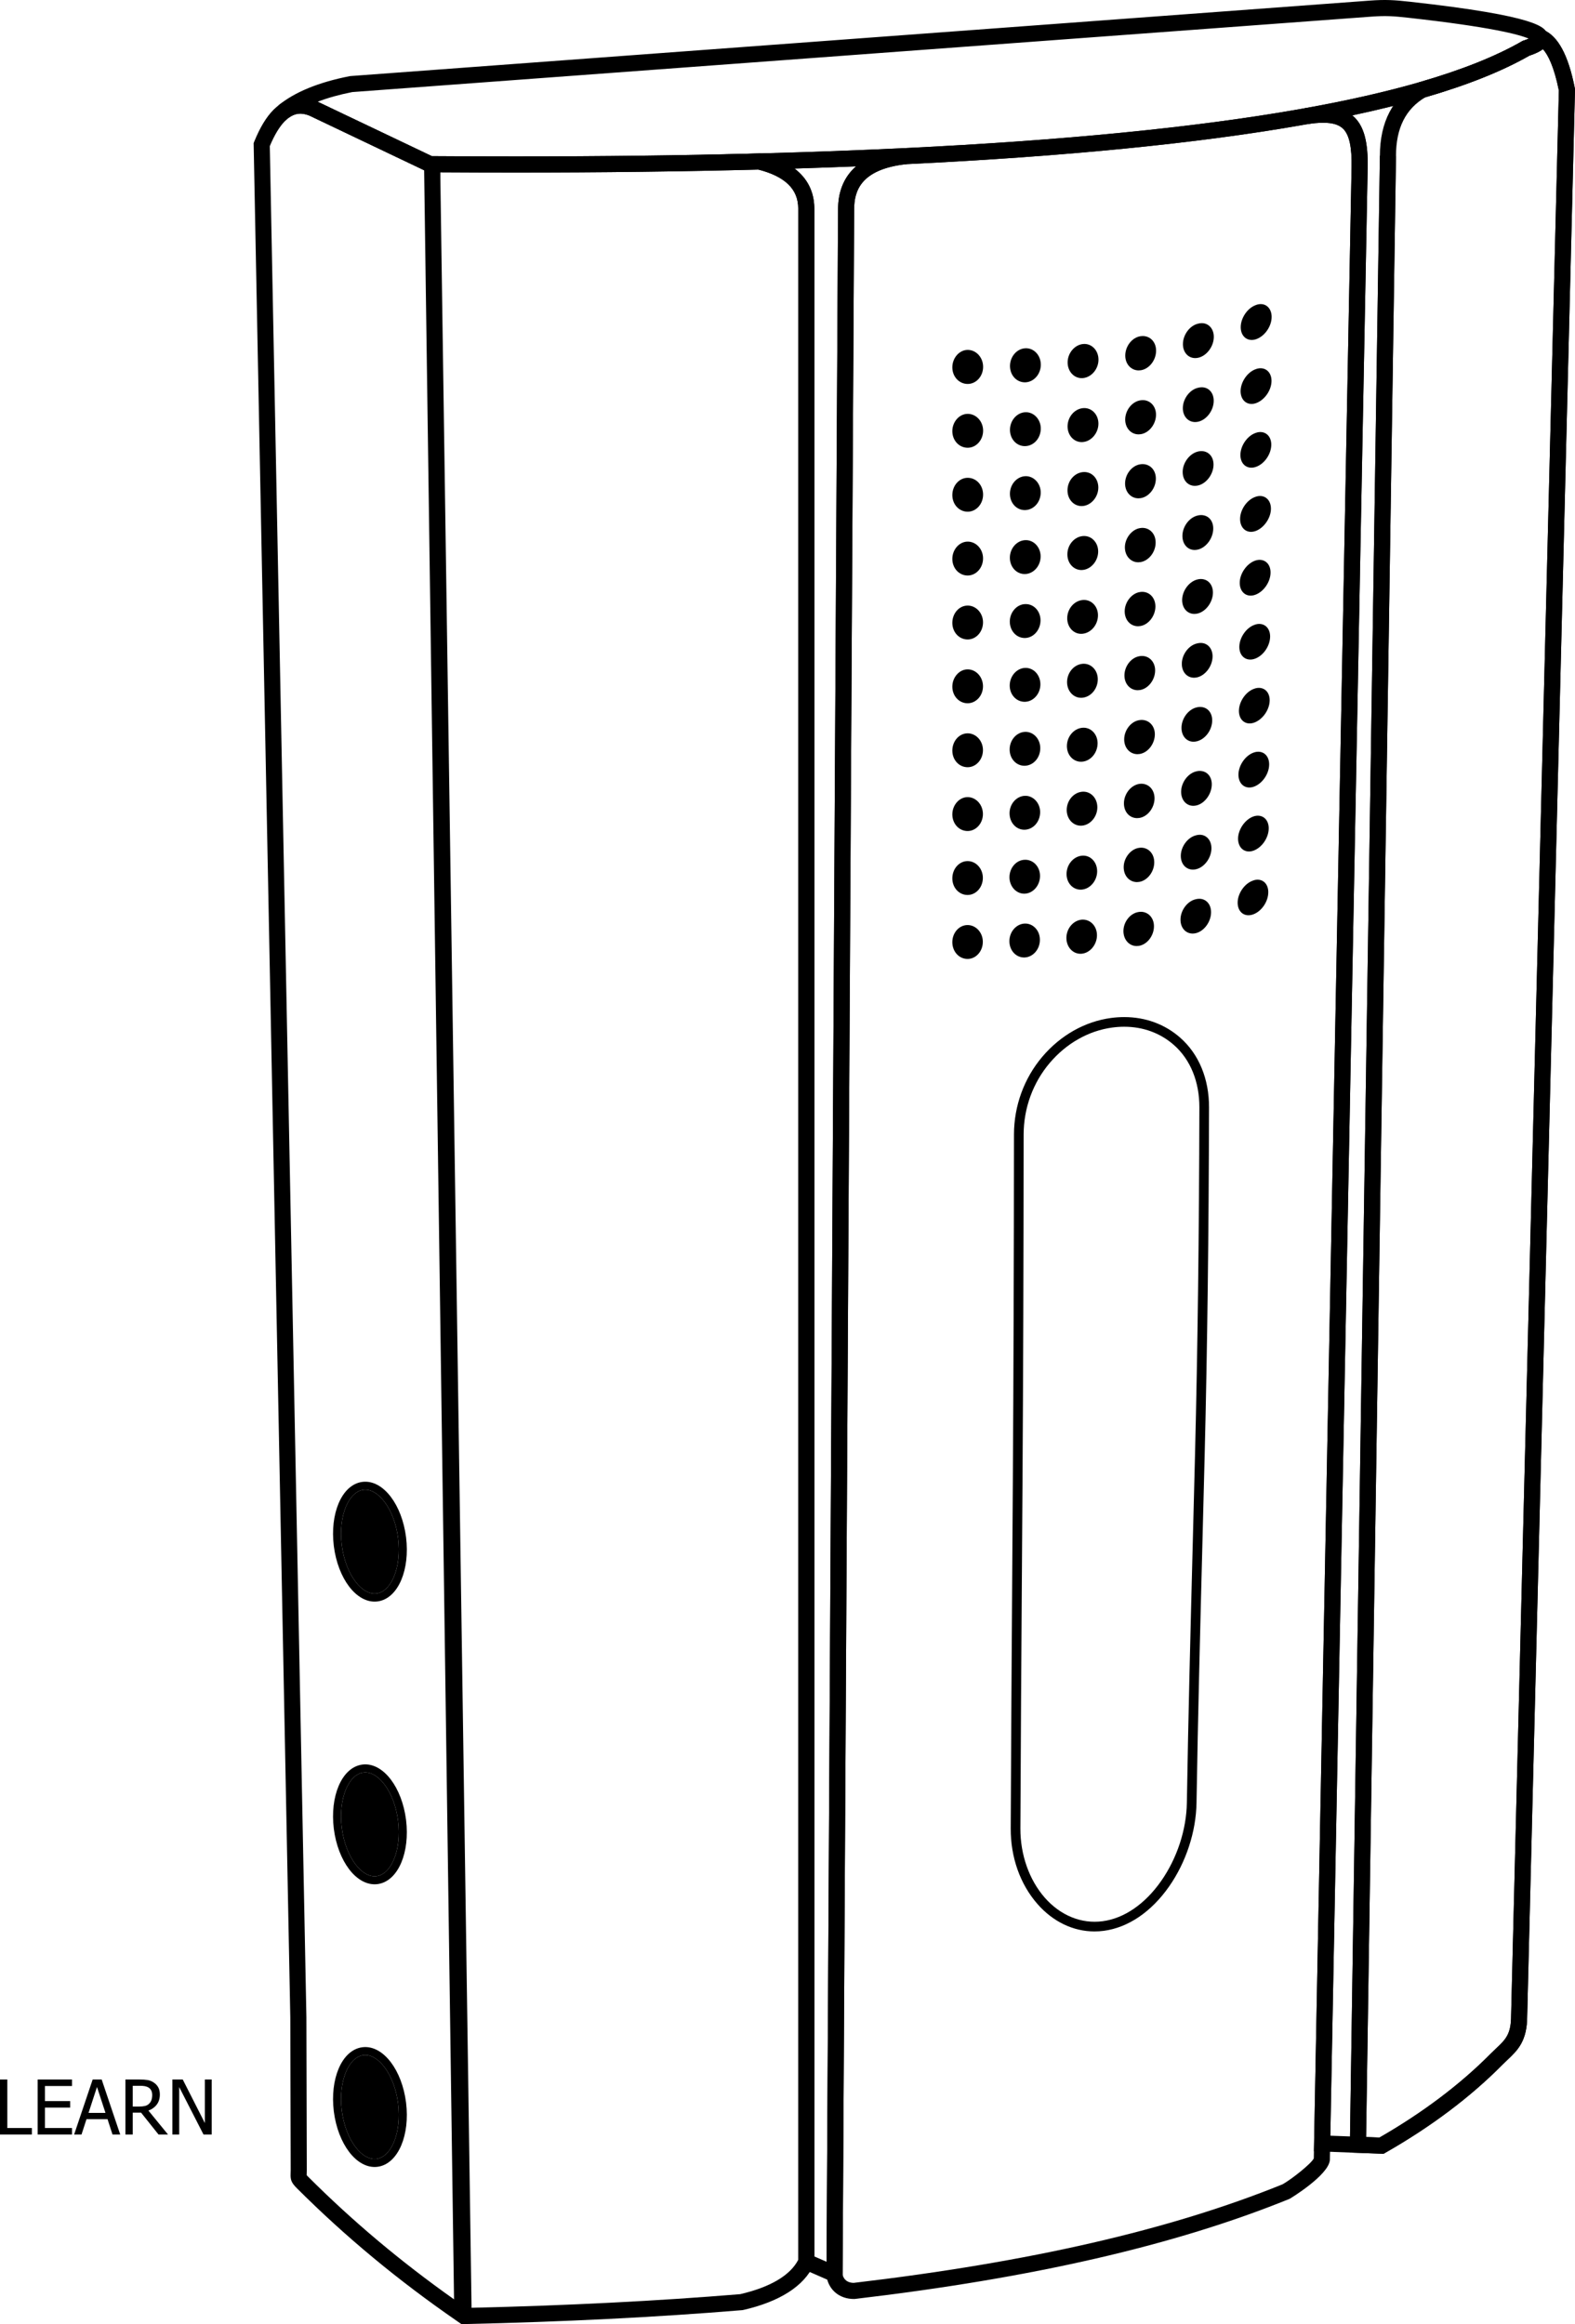 <?xml version="1.0" encoding="utf-8"?>
<!-- Generator: Adobe Illustrator 17.0.0, SVG Export Plug-In . SVG Version: 6.00 Build 0)  -->
<!DOCTYPE svg PUBLIC "-//W3C//DTD SVG 1.1//EN" "http://www.w3.org/Graphics/SVG/1.1/DTD/svg11.dtd">
<svg version="1.1" id="Layer_1" xmlns="http://www.w3.org/2000/svg" xmlns:xlink="http://www.w3.org/1999/xlink" x="0px" y="0px"
	 width="693.286px" height="1022.792px" viewBox="0 0 693.286 1022.792" enable-background="new 0 0 693.286 1022.792"
	 xml:space="preserve" xmlns:pulse="-">
<style type="text/css">
	#pair {
		animation: pair 2s infinite;
	}

	@keyframes pair {
		0%, 20%, 80%, 100% {
			fill: rgba(255,255,255,0);
		}
		50% {
			fill: #0074CC;
		}
	}
</style>
<g>
	<path d="M609.001,947.833l-14.86-0.552l0.053-3.466l13.21-875.256c0.012-14.9,5.675-25.722,16.831-32.114l0.369-0.211l0.408-0.118
		c18.376-5.314,33.491-11.347,44.924-17.931l0.317-0.183l0.349-0.114c1.786-0.585,2.862-1.073,3.492-1.416l-3.074-6.72l8.283,3.381
		c6.473,2.642,11.022,11.049,13.908,25.702l0.075,0.383l-0.01,0.39l-21.03,847.517c0.001,11.164-4.247,15.173-8.744,19.418
		c-0.71,0.67-1.443,1.361-2.188,2.113c-14.071,14.219-31.377,27.231-51.436,38.676L609.001,947.833z M601.331,940.457l5.91,0.22
		c19.128-11.004,35.621-23.45,49.036-37.005c0.803-0.812,1.595-1.56,2.36-2.282c4.067-3.84,6.523-6.157,6.523-14.353l21.021-847.211
		c-2.138-10.656-4.823-15.771-7.02-18.212c-1.352,1.054-3.301,1.984-6.005,2.893c-11.797,6.747-27.188,12.901-45.757,18.296
		c-8.678,5.13-12.902,13.579-12.912,25.813L601.331,940.457z"/>
</g>
<g>
	<path d="M609.001,947.833l-30.633-1.137l0.065-3.479l16.5-869.623c0.167-8.8-0.981-14.148-3.613-16.832
		c-1.838-1.873-4.668-2.746-8.904-2.746c-2.101,0-4.576,0.231-7.358,0.686l-1.195-6.985c19.185-3.431,36.394-7.334,51.149-11.601
		c18.376-5.314,33.491-11.347,44.924-17.931l0.317-0.183l0.348-0.114c1.787-0.585,2.863-1.073,3.493-1.416l-3.074-6.72l8.283,3.381
		c6.473,2.643,11.022,11.049,13.908,25.702l0.075,0.383l-0.01,0.39l-21.03,847.517c0.001,11.164-4.247,15.173-8.744,19.418
		c-0.71,0.67-1.443,1.361-2.188,2.113c-14.071,14.219-31.377,27.23-51.436,38.676L609.001,947.833z M601.332,940.457l5.909,0.22
		c19.128-11.004,35.621-23.45,49.036-37.005c0.803-0.812,1.594-1.56,2.36-2.282c4.067-3.84,6.523-6.157,6.523-14.353l21.021-847.211
		c-2.138-10.656-4.823-15.771-7.02-18.212c-1.352,1.054-3.301,1.984-6.005,2.893c-11.887,6.798-27.42,12.994-46.178,18.418
		c-9.608,2.778-20.226,5.402-31.727,7.843c0.392,0.323,0.767,0.667,1.124,1.032c4.11,4.188,5.85,10.951,5.642,21.929
		l-16.435,866.144l8.663,0.322L607.403,68.56l7.086,0.053v0.092L601.332,940.457z"/>
</g>
<g>
	<path d="M370.864,1006.156l-19.503-8.518V91.764c0.009-8.601-5.88-14.243-18.003-17.254l-25.355-6.298l26.117-0.683
		c22.394-0.586,44.07-1.381,64.429-2.363l0.548,7.063c-20.564,2.202-23.036,12.223-23.106,19.569L370.864,1006.156z
		 M358.447,993.001l5.392,2.354l5.064-903.611c0.059-6.166,1.808-13.189,7.902-18.528c-8.848,0.353-17.886,0.673-27.072,0.957
		c6.924,5.292,8.72,12.023,8.714,17.594V993.001z"/>
</g>
<g>
	<path d="M375.866,1011.727c-6.204,0-10.915-3.797-12.003-9.671l-0.061-0.331l0.006-0.989l5.095-908.991
		c0.102-10.698,5.292-23.977,29.438-26.562l0.206-0.016c69.576-3.357,127.852-9.103,173.206-17.075l2.107-0.374
		c3.257-0.533,6.038-0.787,8.555-0.787c6.18,0,10.746,1.593,13.961,4.87c4.11,4.189,5.851,10.952,5.643,21.929l-16.636,876.81
		l-0.016,0.148c-0.693,6.687-17.371,16.774-17.538,16.867l-0.382,0.182c-50.215,20.376-112.715,34.757-191.071,43.967
		L375.866,1011.727z M375.866,1007.351v0.832l0.014-0.717L375.866,1007.351z M370.894,1001.056c0.535,2.251,2.29,3.548,4.864,3.583
		c77.513-9.122,139.282-23.314,188.821-43.387c4.019-2.279,12.629-9.073,13.729-11.399l0.125-6.635l16.5-869.624
		c0.167-8.799-0.981-14.147-3.614-16.831c-1.839-1.874-4.668-2.746-8.903-2.746c-2.101,0-4.576,0.231-7.358,0.686l-2.078,0.368
		c-45.623,8.02-104.158,13.796-173.984,17.169c-20.472,2.224-22.936,12.225-23.006,19.559L370.894,1001.056z"/>
</g>
<g>
	<path d="M193.832,78.331l-57.671-27.466c-3.474-1.387-6.372-1.071-9.182,1.055l-4.382-5.568
		c7.141-5.842,17.672-10.157,31.301-12.825l0.419-0.057L602.829,0.276c7.053-0.521,10.934-0.273,17.692,0.478
		c57.071,6.332,59.32,11.249,60.664,14.186c0.609,1.331,0.622,2.8,0.037,4.137c-0.975,2.228-3.395,3.86-8.064,5.429
		c-11.887,6.798-27.42,12.994-46.178,18.418c-14.993,4.335-32.444,8.295-51.87,11.769l-0.068,0.012l-2.368,0.419
		C527.073,63.12,468.606,68.88,398.89,72.244c-20.411,0.985-42.141,1.782-64.585,2.369c-33.354,0.874-69.495,1.316-107.42,1.316
		c-10.79,0-21.903-0.036-33.087-0.106L193.832,78.331z M190.114,68.712l0.115,0.001c12.387,0.086,24.719,0.13,36.656,0.13
		c0.002,0,0.009,0,0.012,0c37.86,0,73.932-0.442,107.223-1.314c22.393-0.586,44.07-1.381,64.429-2.363
		c69.541-3.356,127.788-9.096,173.132-17.062l0.069-0.012c0.726-0.138,1.44-0.265,2.139-0.379
		c19.175-3.43,36.374-7.331,51.124-11.596c18.377-5.314,33.491-11.347,44.924-17.932l0.317-0.183l0.349-0.114
		c0.989-0.324,1.761-0.618,2.358-0.875c-4.187-1.809-16.583-5.152-53.22-9.216c-6.521-0.724-9.823-0.939-16.388-0.454l-448.3,33.179
		c-5.71,1.127-10.79,2.546-15.213,4.245L190.114,68.712z"/>
</g>
<g>
	<path d="M481.763,849.977c-9.353,0-18.252-4.274-25.061-12.034c-7.661-8.732-11.853-20.556-11.8-33.292
		c0.155-37.278,0.412-75.179,0.66-111.831c0.093-13.634,0.185-27.268,0.272-40.9c0.301-46.701,0.465-96.632,0.501-152.644
		c0.008-12.611,4.447-24.779,12.502-34.261c8.021-9.444,18.752-15.493,30.213-17.03c1.943-0.261,3.894-0.393,5.796-0.393
		c9.393,0,17.929,3.144,24.685,9.09c8.192,7.211,12.689,18.107,12.662,30.681c-0.122,55.759-0.75,105.779-1.922,152.918
		c-0.317,12.815-0.649,25.634-0.981,38.454c-0.974,37.614-1.981,76.51-2.607,114.687c-0.208,12.684-4.594,26.069-12.031,36.725
		c-7.814,11.196-18.036,18.144-28.782,19.56C484.503,849.886,483.121,849.977,481.763,849.977z M494.847,451.843
		c-1.714,0-3.474,0.12-5.23,0.355c-10.417,1.398-20.197,6.927-27.538,15.569c-7.402,8.715-11.483,19.906-11.49,31.511
		c-0.036,56.02-0.2,105.958-0.501,152.668c-0.088,13.634-0.18,27.268-0.272,40.901c-0.248,36.65-0.505,74.548-0.66,111.82
		c-0.048,11.527,3.869,22.634,10.744,30.47c6.856,7.815,16.068,11.579,25.414,10.353c9.549-1.259,18.729-7.572,25.853-17.778
		c6.965-9.979,11.071-22.502,11.266-34.361c0.627-38.196,1.635-77.103,2.608-114.727c0.332-12.818,0.664-25.636,0.982-38.449
		c1.17-47.107,1.798-97.096,1.92-152.822c0.024-11.331-3.96-21.09-11.219-27.48C510.754,454.62,503.189,451.843,494.847,451.843z"/>
</g>
<g>
	<path fill-rule="evenodd" clip-rule="evenodd" d="M551.484,401.695c-3.333,1.257-5.998-0.718-5.984-4.524
		c0.028-3.662,2.755-7.683,6.081-8.904c3.34-1.436,6.012,0.718,5.984,4.38C557.552,396.453,554.817,400.438,551.484,401.695z"/>
</g>
<g>
	<path d="M549.551,402.781c-1.258,0-2.368-0.448-3.213-1.295c-1.019-1.022-1.553-2.515-1.547-4.317
		c0.031-3.963,2.968-8.253,6.547-9.566c1.957-0.843,4.052-0.566,5.398,0.792c1.005,1.012,1.552,2.525,1.539,4.259
		c-0.016,4.064-2.889,8.328-6.541,9.705C550.99,402.639,550.255,402.781,549.551,402.781z M553.607,388.527
		c-0.554,0-1.142,0.132-1.745,0.392c-3.056,1.122-5.628,4.897-5.653,8.258c-0.005,1.394,0.397,2.57,1.134,3.309
		c0.922,0.926,2.353,1.127,3.892,0.546c3.088-1.164,5.61-4.927,5.623-8.387c0.011-1.356-0.39-2.51-1.127-3.253
		C555.169,388.827,554.436,388.527,553.607,388.527z"/>
</g>
<g>
	<path fill-rule="evenodd" clip-rule="evenodd" d="M551.693,373.62c-3.333,1.293-6.04-0.79-6.012-4.596
		c0.028-3.662,2.756-7.683,6.082-8.975c3.34-1.293,6.026,0.79,5.998,4.523C557.733,368.306,555.027,372.327,551.693,373.62z"/>
</g>
<g>
	<path d="M549.772,374.712c-1.26,0-2.378-0.456-3.233-1.317c-1.023-1.031-1.579-2.585-1.566-4.376
		c0.029-3.922,2.96-8.242,6.533-9.631c2.063-0.799,4.079-0.46,5.414,0.882c1.012,1.02,1.563,2.549,1.55,4.307
		c-0.031,4.035-2.895,8.297-6.521,9.703C551.211,374.567,550.479,374.712,549.772,374.712z M553.688,360.373
		c-0.531,0-1.093,0.113-1.67,0.337c-3.078,1.196-5.603,4.928-5.628,8.32c-0.011,1.41,0.399,2.606,1.154,3.367
		c0.938,0.945,2.368,1.153,3.893,0.563c3.069-1.191,5.589-4.956,5.614-8.393c0.011-1.377-0.394-2.548-1.138-3.298
		C555.332,360.683,554.563,360.373,553.688,360.373z"/>
</g>
<g>
	<path fill-rule="evenodd" clip-rule="evenodd" d="M551.86,345.473c-3.34,1.293-6.026-0.79-6.012-4.596
		c0.028-3.662,2.769-7.755,6.109-8.975c3.34-1.293,6.026,0.79,5.998,4.524C557.928,340.159,555.2,344.18,551.86,345.473z"/>
</g>
<g>
	<path d="M549.938,346.565c-1.253,0-2.366-0.452-3.219-1.308c-1.025-1.029-1.586-2.585-1.58-4.382
		c0.03-4.001,2.979-8.324,6.574-9.638c2.025-0.786,4.066-0.456,5.401,0.888c1.012,1.02,1.562,2.549,1.549,4.307
		c-0.03,4.031-2.906,8.293-6.548,9.703C551.376,346.42,550.644,346.565,549.938,346.565z M553.884,332.226
		c-0.531,0-1.094,0.113-1.671,0.337c-3.046,1.113-5.63,4.921-5.655,8.319c-0.006,1.415,0.409,2.614,1.166,3.374
		c0.936,0.939,2.359,1.144,3.881,0.556c3.086-1.194,5.617-4.959,5.642-8.392c0.011-1.377-0.394-2.548-1.137-3.297
		C555.527,332.536,554.758,332.226,553.884,332.226z"/>
</g>
<g>
	<path fill-rule="evenodd" clip-rule="evenodd" d="M552.055,317.254c-3.347,1.328-6.026-0.718-5.998-4.452
		c0.028-3.734,2.755-7.755,6.095-8.976c3.354-1.364,6.053,0.718,6.026,4.38C558.15,312.012,555.402,315.925,552.055,317.254z"/>
</g>
<g>
	<path d="M550.075,318.369c-1.247,0-2.353-0.449-3.195-1.298c-1.001-1.008-1.545-2.526-1.532-4.274
		c0.03-4.002,2.974-8.325,6.562-9.636c2.018-0.821,4.108-0.516,5.453,0.841c0.996,1.004,1.537,2.499,1.524,4.21
		c-0.029,3.988-2.915,8.25-6.57,9.701C551.554,318.215,550.8,318.369,550.075,318.369z M554.158,304.114
		c-0.553,0-1.138,0.124-1.739,0.368c-3.102,1.134-5.627,4.865-5.653,8.325c-0.011,1.367,0.388,2.527,1.12,3.265
		c0.933,0.938,2.373,1.132,3.907,0.523c3.158-1.253,5.651-4.94,5.676-8.394c0.011-1.332-0.385-2.468-1.112-3.202
		C555.781,304.42,555.021,304.114,554.158,304.114z"/>
</g>
<g>
	<path fill-rule="evenodd" clip-rule="evenodd" d="M552.264,289.178c-3.354,1.257-6.054-0.79-6.026-4.523
		c0.028-3.734,2.755-7.755,6.109-8.976c3.34-1.364,6.054,0.79,6.026,4.452C558.345,283.937,555.617,287.922,552.264,289.178z"/>
</g>
<g>
	<path d="M550.347,290.257c-1.281,0-2.414-0.458-3.275-1.327c-1.008-1.015-1.555-2.536-1.542-4.281
		c0.029-4.004,2.979-8.327,6.575-9.636c1.987-0.812,4.074-0.5,5.427,0.862c1.013,1.021,1.563,2.533,1.551,4.261
		c-0.029,4.073-2.915,8.336-6.569,9.706C551.776,290.118,551.048,290.257,550.347,290.257z M554.313,275.975
		c-0.542,0-1.113,0.121-1.699,0.36c-3.111,1.133-5.642,4.863-5.667,8.325c-0.011,1.365,0.391,2.527,1.13,3.272
		c0.939,0.946,2.389,1.164,3.938,0.583c3.091-1.158,5.625-4.921,5.649-8.389c0.011-1.347-0.395-2.502-1.139-3.252
		C555.941,276.286,555.177,275.975,554.313,275.975z"/>
</g>
<g>
	<path fill-rule="evenodd" clip-rule="evenodd" d="M552.445,261.031c-3.354,1.293-6.054-0.79-6.026-4.595
		c0.014-3.662,2.756-7.683,6.109-8.975c3.354-1.293,6.068,0.79,6.04,4.523C558.54,255.718,555.799,259.739,552.445,261.031z"/>
</g>
<g>
	<path d="M550.515,262.123c-1.264,0-2.384-0.456-3.239-1.318c-1.022-1.03-1.578-2.584-1.565-4.375
		c0.015-3.921,2.959-8.242,6.563-9.631c2.075-0.801,4.111-0.457,5.453,0.895c1.013,1.021,1.563,2.546,1.55,4.295
		c-0.03,4.031-2.919,8.293-6.577,9.703C551.957,261.978,551.222,262.123,550.515,262.123z M554.464,247.785
		c-0.535,0-1.101,0.113-1.681,0.337c-3.105,1.197-5.643,4.927-5.655,8.316c-0.011,1.414,0.398,2.609,1.153,3.369
		c0.938,0.946,2.375,1.154,3.908,0.563c3.101-1.195,5.645-4.959,5.669-8.392c0.011-1.369-0.394-2.536-1.138-3.287
		C556.131,248.098,555.351,247.785,554.464,247.785z"/>
</g>
<g>
	<path fill-rule="evenodd" clip-rule="evenodd" d="M552.612,232.956c-3.361,1.293-6.053-0.79-6.04-4.595
		c0.014-3.662,2.755-7.755,6.109-8.976c3.367-1.364,6.081,0.79,6.054,4.524C558.721,227.57,555.973,231.663,552.612,232.956z"/>
</g>
<g>
	<path d="M550.679,234.048c-1.262,0-2.38-0.454-3.236-1.313c-1.024-1.028-1.585-2.583-1.579-4.377
		c0.016-4.001,2.965-8.325,6.576-9.639c2.006-0.815,4.088-0.499,5.439,0.863c1.022,1.029,1.578,2.568,1.565,4.332
		c-0.017,3.96-2.967,8.314-6.579,9.703C552.122,233.903,551.386,234.048,550.679,234.048z M554.656,219.681
		c-0.544,0-1.118,0.122-1.709,0.36c-3.069,1.118-5.653,4.924-5.666,8.321c-0.006,1.415,0.408,2.612,1.165,3.372
		c0.938,0.942,2.373,1.15,3.911,0.56c3.06-1.176,5.656-5.018,5.669-8.388c0.011-1.386-0.399-2.566-1.153-3.325
		C556.289,219.992,555.522,219.681,554.656,219.681z"/>
</g>
<g>
	<path fill-rule="evenodd" clip-rule="evenodd" d="M552.765,204.737c-3.361,1.256-6.068-0.79-6.053-4.523
		c0.014-3.662,2.741-7.755,6.109-8.976c3.368-1.364,6.081,0.79,6.068,4.452C558.874,199.495,556.125,203.48,552.765,204.737z"/>
</g>
<g>
	<path d="M550.844,205.816c-1.284,0-2.42-0.459-3.285-1.327c-1.01-1.014-1.563-2.533-1.557-4.278
		c0.016-4.006,2.966-8.331,6.577-9.639c2.002-0.815,4.095-0.501,5.454,0.863c1.015,1.019,1.569,2.53,1.563,4.257
		c-0.015,4.07-2.907,8.334-6.584,9.708C552.275,205.676,551.546,205.816,550.844,205.816z M554.801,191.534
		c-0.546,0-1.123,0.121-1.714,0.361c-3.071,1.113-5.654,4.919-5.667,8.321c-0.005,1.365,0.4,2.527,1.143,3.272
		c0.945,0.948,2.398,1.165,3.954,0.585c3.109-1.163,5.65-4.925,5.662-8.386c0.006-1.348-0.403-2.502-1.149-3.252
		C556.441,191.845,555.671,191.534,554.801,191.534z"/>
</g>
<g>
	<path fill-rule="evenodd" clip-rule="evenodd" d="M552.876,176.662c-3.368,1.329-6.081-0.79-6.081-4.524
		c0.014-3.734,2.742-7.755,6.109-8.975c3.367-1.364,6.095,0.79,6.081,4.452C558.985,171.348,556.245,175.333,552.876,176.662z"/>
</g>
<g>
	<path d="M550.916,177.768c-2.844,0-4.83-2.315-4.83-5.631c0.015-4.008,2.965-8.333,6.577-9.641c2.006-0.815,4.104-0.5,5.467,0.868
		c1.015,1.019,1.57,2.529,1.564,4.252c0,3.99-2.881,8.253-6.559,9.704C552.383,177.618,551.636,177.768,550.916,177.768z
		 M554.886,163.458c-0.547,0-1.124,0.121-1.715,0.361c-3.124,1.132-5.654,4.861-5.667,8.321c0,2.518,1.371,4.211,3.412,4.211
		c0.541,0,1.113-0.117,1.7-0.349c3.121-1.231,5.66-4.994,5.66-8.388c0.005-1.347-0.403-2.5-1.15-3.25
		C556.535,163.771,555.761,163.458,554.886,163.458z"/>
</g>
<g>
	<path fill-rule="evenodd" clip-rule="evenodd" d="M552.932,148.514c-3.368,1.293-6.082-0.79-6.082-4.524
		c0-3.734,2.756-7.826,6.123-9.047c3.368-1.364,6.068,0.79,6.068,4.524C559.041,143.201,556.3,147.222,552.932,148.514z"/>
</g>
<g>
	<path d="M550.988,149.607c-2.854,0-4.847-2.31-4.847-5.617c0-4.039,2.957-8.396,6.591-9.713c0.735-0.299,1.488-0.455,2.215-0.455
		c2.827,0,4.803,2.321,4.803,5.645c0,4.031-2.884,8.296-6.564,9.709C552.439,149.462,551.7,149.607,550.988,149.607z
		 M554.947,135.24c-0.543,0-1.117,0.122-1.708,0.36c-3.09,1.121-5.68,4.958-5.68,8.391c0,2.512,1.378,4.2,3.429,4.2
		c0.538,0,1.106-0.114,1.689-0.337c3.118-1.197,5.654-4.958,5.654-8.386C558.332,136.939,556.972,135.24,554.947,135.24z"/>
</g>
<g>
	<path fill-rule="evenodd" clip-rule="evenodd" d="M526.324,409.953c-3.333,0.861-5.998-1.508-5.984-5.242
		c0.014-3.734,2.741-7.468,6.053-8.257c3.354-0.933,6.012,1.292,5.984,5.026C532.363,405.214,529.657,409.091,526.324,409.953z"/>
</g>
<g>
	<path d="M524.979,410.838c-1.38,0-2.664-0.527-3.617-1.483c-1.123-1.127-1.738-2.778-1.731-4.647
		c0.016-4.068,2.976-8.081,6.599-8.944c0.543-0.151,1.108-0.232,1.656-0.232c1.387,0,2.614,0.499,3.552,1.443
		c1.076,1.085,1.662,2.687,1.648,4.51c-0.016,4.112-2.969,8.219-6.584,9.153C525.989,410.771,525.478,410.838,524.979,410.838z
		 M527.886,396.95c-0.419,0-0.857,0.063-1.302,0.187c-3,0.716-5.523,4.183-5.535,7.577c-0.006,1.49,0.462,2.783,1.317,3.642
		c0.954,0.956,2.317,1.289,3.78,0.911c2.98-0.77,5.509-4.337,5.521-7.789c0.012-1.446-0.428-2.689-1.236-3.503
		C529.767,397.304,528.886,396.95,527.886,396.95z"/>
</g>
<g>
	<path fill-rule="evenodd" clip-rule="evenodd" d="M526.477,381.805c-3.333,0.861-6.026-1.436-5.998-5.17
		c0.014-3.734,2.742-7.468,6.081-8.329c3.34-1.005,5.998,1.293,5.984,5.026C532.516,377.066,529.81,380.944,526.477,381.805z"/>
</g>
<g>
	<path d="M525.104,382.695c-1.396,0-2.69-0.529-3.643-1.489c-1.104-1.112-1.704-2.737-1.691-4.576
		c0.017-4.03,2.983-8.073,6.614-9.01c0.561-0.169,1.146-0.259,1.713-0.259c1.348,0,2.55,0.492,3.477,1.421
		c1.091,1.095,1.688,2.711,1.681,4.552c-0.031,4.118-2.992,8.224-6.6,9.157C526.132,382.626,525.61,382.695,525.104,382.695z
		 M528.097,368.778c-0.429,0-0.877,0.069-1.332,0.207c-3.074,0.794-5.564,4.224-5.577,7.654c-0.011,1.461,0.443,2.728,1.279,3.569
		c0.955,0.962,2.344,1.296,3.832,0.912c2.976-0.77,5.512-4.338,5.537-7.792c0.006-1.459-0.444-2.718-1.267-3.544
		C529.914,369.126,529.06,368.778,528.097,368.778z"/>
</g>
<g>
	<path fill-rule="evenodd" clip-rule="evenodd" d="M526.616,353.73c-3.34,0.862-6.012-1.508-5.998-5.313
		c0.028-3.662,2.756-7.468,6.081-8.258c3.354-0.933,6.026,1.364,5.998,5.026C532.67,348.991,529.956,352.868,526.616,353.73z"/>
</g>
<g>
	<path d="M525.271,354.616c-1.398,0-2.648-0.512-3.613-1.481c-1.134-1.138-1.755-2.814-1.748-4.72
		c0.03-4.073,3.003-8.084,6.626-8.945c1.885-0.527,3.907-0.079,5.211,1.236c1.084,1.092,1.674,2.686,1.66,4.485
		c-0.03,4.153-2.997,8.292-6.613,9.225C526.28,354.548,525.769,354.616,525.271,354.616z M528.165,340.66
		c-0.412,0-0.841,0.061-1.275,0.182c-3.002,0.713-5.537,4.182-5.563,7.581c-0.006,1.523,0.468,2.843,1.334,3.711
		c0.952,0.956,2.314,1.289,3.778,0.91c2.982-0.77,5.524-4.371,5.549-7.863c0.012-1.42-0.432-2.655-1.248-3.477
		C530.063,341.02,529.172,340.66,528.165,340.66z"/>
</g>
<g>
	<path fill-rule="evenodd" clip-rule="evenodd" d="M526.783,325.511c-3.34,0.897-6.026-1.436-5.998-5.242
		c0.014-3.662,2.741-7.468,6.068-8.258c3.368-0.933,6.053,1.364,6.026,5.026C532.865,320.844,530.123,324.614,526.783,325.511z"/>
</g>
<g>
	<path d="M525.382,326.412c-1.394,0-2.636-0.509-3.593-1.473c-1.118-1.126-1.727-2.787-1.713-4.674
		c0.016-4.067,2.981-8.08,6.612-8.942c1.9-0.528,3.929-0.077,5.239,1.243c1.083,1.092,1.673,2.683,1.659,4.479
		c-0.016,4.137-2.923,8.158-6.62,9.152C526.434,326.339,525.899,326.412,525.382,326.412z M528.324,312.512
		c-0.414,0-0.846,0.062-1.282,0.183c-3.007,0.714-5.535,4.182-5.548,7.577c-0.012,1.51,0.45,2.812,1.301,3.668
		c0.952,0.959,2.33,1.284,3.805,0.887c3.059-0.822,5.558-4.317,5.569-7.791c0.012-1.418-0.432-2.65-1.248-3.472
		C530.238,312.876,529.341,312.512,528.324,312.512z"/>
</g>
<g>
	<path fill-rule="evenodd" clip-rule="evenodd" d="M526.936,297.364c-3.347,0.862-6.026-1.508-6.012-5.242
		c0.014-3.662,2.742-7.468,6.081-8.258c3.368-0.934,6.053,1.293,6.04,5.026C533.018,292.625,530.283,296.502,526.936,297.364z"/>
</g>
<g>
	<path d="M525.585,298.249c-1.389,0-2.682-0.529-3.639-1.49c-1.123-1.127-1.737-2.775-1.73-4.64
		c0.016-4.071,2.988-8.084,6.627-8.944c0.544-0.151,1.112-0.232,1.662-0.232c1.398,0,2.638,0.502,3.585,1.453
		c1.08,1.084,1.671,2.682,1.665,4.498c-0.031,4.115-3.011,8.222-6.642,9.156C526.599,298.183,526.085,298.249,525.585,298.249z
		 M528.505,284.361c-0.422,0-0.862,0.063-1.31,0.187c-3.015,0.713-5.549,4.18-5.562,7.577c-0.006,1.485,0.462,2.775,1.316,3.634
		c0.96,0.963,2.338,1.295,3.81,0.919c2.997-0.772,5.552-4.34,5.577-7.792c0.006-1.434-0.438-2.674-1.251-3.489
		C530.411,284.719,529.519,284.361,528.505,284.361z"/>
</g>
<g>
	<path fill-rule="evenodd" clip-rule="evenodd" d="M527.089,269.289c-3.354,0.861-6.04-1.508-6.026-5.242
		c0.028-3.734,2.756-7.468,6.109-8.329c3.354-0.933,6.054,1.364,6.026,5.098C533.171,264.549,530.444,268.427,527.089,269.289z"/>
</g>
<g>
	<path d="M525.736,270.175c-1.394,0-2.69-0.531-3.65-1.494c-1.123-1.128-1.738-2.774-1.731-4.636c0.03-4.038,3.01-8.08,6.642-9.013
		c1.934-0.538,3.925-0.08,5.233,1.238c1.096,1.104,1.691,2.72,1.678,4.551c-0.03,4.115-3.01,8.222-6.642,9.155
		C526.751,270.107,526.236,270.175,525.736,270.175z M528.638,256.218c-0.412,0-0.841,0.062-1.274,0.182
		c-3.064,0.787-5.566,4.218-5.591,7.652c-0.006,1.48,0.463,2.769,1.318,3.628c0.962,0.966,2.344,1.303,3.821,0.922
		c2.998-0.77,5.552-4.338,5.577-7.792c0.012-1.451-0.438-2.708-1.266-3.542C530.542,256.581,529.648,256.218,528.638,256.218z"/>
</g>
<g>
	<path fill-rule="evenodd" clip-rule="evenodd" d="M527.228,241.142c-3.361,0.861-6.053-1.508-6.04-5.314
		c0.014-3.662,2.755-7.468,6.095-8.258c3.382-0.933,6.081,1.364,6.054,5.026C533.324,236.402,530.59,240.28,527.228,241.142z"/>
</g>
<g>
	<path d="M525.875,242.027c-1.413,0-2.675-0.516-3.647-1.493c-1.134-1.138-1.755-2.81-1.748-4.708
		c0.016-4.07,2.995-8.083,6.642-8.945c1.908-0.528,3.95-0.074,5.266,1.25c1.084,1.092,1.673,2.68,1.66,4.471
		c-0.017,4.152-2.996,8.292-6.643,9.226C526.89,241.96,526.375,242.027,525.875,242.027z M528.763,228.071
		c-0.417,0-0.851,0.062-1.29,0.183c-3.021,0.715-5.563,4.182-5.575,7.577c-0.006,1.519,0.468,2.834,1.334,3.703
		c0.961,0.965,2.34,1.301,3.821,0.921c3.01-0.771,5.563-4.371,5.576-7.861c0.011-1.413-0.433-2.643-1.248-3.464
		C530.693,228.436,529.788,228.071,528.763,228.071z"/>
</g>
<g>
	<path fill-rule="evenodd" clip-rule="evenodd" d="M527.354,212.922c-3.368,0.862-6.067-1.436-6.054-5.241
		c0.014-3.662,2.742-7.396,6.096-8.258c3.381-0.933,6.081,1.364,6.068,5.026C533.449,208.255,530.722,212.061,527.354,212.922z"/>
</g>
<g>
	<path d="M525.969,213.811c-1.423,0-2.688-0.514-3.657-1.488c-1.116-1.12-1.728-2.77-1.721-4.646
		c0.016-3.995,2.988-8.006,6.628-8.941c1.954-0.54,3.961-0.079,5.277,1.243c1.087,1.091,1.683,2.68,1.676,4.472
		c-0.015,4.116-2.995,8.223-6.643,9.157C527.003,213.744,526.479,213.811,525.969,213.811z M528.874,199.924
		c-0.417,0-0.851,0.062-1.29,0.183c-3.016,0.775-5.563,4.243-5.575,7.577c-0.006,1.497,0.458,2.79,1.307,3.64
		c0.961,0.964,2.359,1.298,3.862,0.913c3.063-0.784,5.563-4.277,5.576-7.789c0.006-1.414-0.442-2.645-1.262-3.467
		C530.804,200.289,529.898,199.924,528.874,199.924z"/>
</g>
<g>
	<path fill-rule="evenodd" clip-rule="evenodd" d="M527.437,184.847c-3.368,0.862-6.068-1.508-6.068-5.242
		c0.014-3.734,2.742-7.468,6.095-8.257c3.382-0.933,6.081,1.292,6.081,5.026C533.546,180.108,530.805,183.986,527.437,184.847z"/>
</g>
<g>
	<path d="M526.078,185.733c-3.139,0-5.418-2.577-5.418-6.127c0.017-4.076,2.996-8.088,6.643-8.947
		c0.546-0.151,1.116-0.231,1.668-0.231c3.111,0,5.284,2.446,5.284,5.947c0,4.114-2.979,8.223-6.642,9.16
		C527.097,185.666,526.58,185.733,526.078,185.733z M528.971,171.844c-0.425,0-0.868,0.063-1.317,0.187
		c-3.021,0.712-5.563,4.179-5.575,7.577c0,2.77,1.645,4.707,4,4.707c0.384,0,0.782-0.052,1.184-0.155
		c3.022-0.773,5.575-4.339,5.575-7.787C532.837,173.664,531.283,171.844,528.971,171.844z"/>
</g>
<g>
	<path fill-rule="evenodd" clip-rule="evenodd" d="M527.479,156.7c-3.367,0.861-6.067-1.508-6.067-5.242s2.755-7.539,6.109-8.329
		c3.382-0.934,6.068,1.364,6.068,5.098S530.847,155.839,527.479,156.7z"/>
</g>
<g>
	<path d="M526.12,157.586c-3.14,0-5.418-2.577-5.418-6.128c0-4.109,2.986-8.154,6.656-9.019c0.535-0.148,1.095-0.227,1.638-0.227
		c3.071,0,5.301,2.529,5.301,6.014c0,4.113-2.98,8.223-6.643,9.16C527.138,157.518,526.622,157.586,526.12,157.586z M528.996,143.63
		c-0.415,0-0.849,0.062-1.287,0.183c-3.042,0.717-5.589,4.215-5.589,7.646c0,2.773,1.645,4.71,4,4.71
		c0.383,0,0.781-0.052,1.183-0.155c3.022-0.773,5.576-4.339,5.576-7.787C532.879,145.52,531.282,143.63,528.996,143.63z"/>
</g>
<g>
	<path fill-rule="evenodd" clip-rule="evenodd" d="M501.219,415.553c-3.305,0.538-5.998-2.011-5.998-5.816
		c0.014-3.662,2.741-7.18,6.054-7.683c3.312-0.574,5.984,1.939,5.97,5.601C507.231,411.46,504.524,415.015,501.219,415.553z"/>
</g>
<g>
	<path d="M500.347,416.333c-3.326,0-5.835-2.835-5.835-6.596c0.016-4.07,3.001-7.83,6.656-8.384c0.338-0.059,0.693-0.09,1.04-0.09
		c1.489,0,2.881,0.574,3.92,1.617c1.185,1.189,1.832,2.886,1.825,4.777c-0.016,4.147-2.985,8.003-6.62,8.595
		C501.003,416.306,500.671,416.333,500.347,416.333z M502.208,402.681c-0.267,0-0.539,0.024-0.813,0.071
		c-2.957,0.449-5.454,3.647-5.466,6.987c0,2.999,1.857,5.177,4.417,5.177c0.248,0,0.504-0.021,0.758-0.063
		c2.982-0.486,5.419-3.716,5.431-7.202c0.007-1.512-0.495-2.851-1.412-3.771C504.342,403.096,503.333,402.681,502.208,402.681z"/>
</g>
<g>
	<path fill-rule="evenodd" clip-rule="evenodd" d="M501.344,387.406c-3.312,0.538-6.026-2.011-6.012-5.816
		c0.014-3.662,2.728-7.252,6.053-7.755c3.312-0.575,5.998,1.939,5.984,5.672C507.356,383.241,504.656,386.868,501.344,387.406z"/>
</g>
<g>
	<path d="M500.47,388.186c-1.502,0-2.909-0.583-3.964-1.64c-1.221-1.226-1.89-2.987-1.883-4.959c0.016-4.039,3.063-7.91,6.657-8.453
		c0.337-0.059,0.691-0.09,1.039-0.09c1.487,0,2.878,0.574,3.916,1.616c1.196,1.2,1.851,2.922,1.844,4.849
		c-0.017,4.149-2.987,8.005-6.622,8.596C501.128,388.159,500.795,388.186,500.47,388.186z M502.319,374.462
		c-0.267,0-0.539,0.024-0.813,0.071c-2.957,0.447-5.453,3.678-5.466,7.059c-0.006,1.593,0.516,2.997,1.469,3.954
		c0.974,0.976,2.305,1.392,3.721,1.161c2.931-0.476,5.418-3.774,5.431-7.202c0.006-1.547-0.502-2.912-1.43-3.843
		C504.45,374.877,503.442,374.462,502.319,374.462z"/>
</g>
<g>
	<path fill-rule="evenodd" clip-rule="evenodd" d="M501.441,359.259c-3.319,0.538-6.012-1.939-5.998-5.744
		c0.014-3.662,2.727-7.252,6.067-7.826c3.312-0.575,5.998,1.939,5.984,5.672C507.467,355.094,504.76,358.721,501.441,359.259z"/>
</g>
<g>
	<path d="M500.546,360.041c-1.509,0-2.915-0.578-3.96-1.627c-1.201-1.205-1.858-2.946-1.852-4.902
		c0.016-4.071,3.001-7.894,6.656-8.522c1.855-0.321,3.689,0.238,4.97,1.524c1.196,1.2,1.851,2.922,1.844,4.849
		c-0.03,4.151-3.014,8.006-6.649,8.596C501.218,360.013,500.878,360.041,500.546,360.041z M502.444,346.315
		c-0.267,0-0.54,0.024-0.813,0.071c-2.958,0.509-5.468,3.774-5.479,7.131c-0.006,1.577,0.505,2.96,1.438,3.896
		c0.966,0.968,2.299,1.38,3.738,1.146c2.934-0.476,5.434-3.774,5.458-7.204c0.006-1.545-0.502-2.91-1.43-3.841
		C504.575,346.729,503.567,346.315,502.444,346.315z"/>
</g>
<g>
	<path fill-rule="evenodd" clip-rule="evenodd" d="M501.567,331.112c-3.326,0.538-6.026-2.01-6.012-5.744
		c0.028-3.734,2.742-7.253,6.068-7.755c3.326-0.574,6.026,1.939,6.012,5.529C507.62,326.947,504.893,330.573,501.567,331.112z"/>
</g>
<g>
	<path d="M500.688,331.892c-1.509,0-2.922-0.583-3.978-1.644c-1.21-1.214-1.872-2.948-1.865-4.883
		c0.03-4.111,3.022-7.902,6.671-8.453c0.339-0.059,0.695-0.09,1.044-0.09c1.51,0,2.921,0.582,3.973,1.638
		c1.174,1.179,1.816,2.842,1.81,4.684c-0.016,4.187-3.004,8.074-6.663,8.667C501.349,331.865,501.015,331.892,500.688,331.892z
		 M502.561,318.24c-0.268,0-0.543,0.024-0.818,0.071c-2.951,0.446-5.454,3.679-5.479,7.062c-0.006,1.553,0.51,2.93,1.451,3.875
		c0.975,0.979,2.311,1.396,3.738,1.164c2.954-0.478,5.46-3.809,5.472-7.273c0.006-1.462-0.489-2.769-1.396-3.679
		C504.745,318.673,503.69,318.24,502.561,318.24z"/>
</g>
<g>
	<path fill-rule="evenodd" clip-rule="evenodd" d="M501.692,302.965c-3.333,0.538-6.04-2.01-6.026-5.744
		c0.014-3.734,2.741-7.252,6.081-7.755c3.326-0.574,6.026,1.939,6.012,5.601C507.731,298.872,505.025,302.426,501.692,302.965z"/>
</g>
<g>
	<path d="M500.813,303.745c-1.515,0-2.932-0.585-3.99-1.648c-1.21-1.214-1.872-2.947-1.865-4.879
		c0.016-4.109,3.015-7.901,6.686-8.454c0.339-0.059,0.694-0.09,1.043-0.09c1.503,0,2.908,0.58,3.956,1.631
		c1.185,1.19,1.833,2.881,1.826,4.763c-0.03,4.151-3.019,8.006-6.662,8.595C501.474,303.718,501.14,303.745,500.813,303.745z
		 M502.686,290.092c-0.268,0-0.543,0.024-0.817,0.071c-2.972,0.448-5.481,3.68-5.493,7.06c-0.006,1.553,0.51,2.929,1.451,3.874
		c0.977,0.982,2.32,1.399,3.753,1.168c2.992-0.483,5.446-3.715,5.471-7.204c0.006-1.5-0.495-2.834-1.412-3.755
		C504.847,290.512,503.825,290.092,502.686,290.092z"/>
</g>
<g>
	<path fill-rule="evenodd" clip-rule="evenodd" d="M501.803,274.817c-3.34,0.538-6.039-2.01-6.026-5.816
		c0.014-3.662,2.742-7.252,6.081-7.755c3.326-0.574,6.04,1.939,6.026,5.672C507.857,270.653,505.143,274.279,501.803,274.817z"/>
</g>
<g>
	<path d="M500.923,275.598c-1.509,0-2.921-0.583-3.975-1.64c-1.219-1.224-1.887-2.984-1.88-4.958
		c0.016-4.039,3.076-7.91,6.685-8.453c0.339-0.059,0.694-0.09,1.043-0.09c1.502,0,2.906,0.579,3.954,1.631
		c1.195,1.2,1.851,2.917,1.844,4.834c-0.032,4.153-3.027,8.008-6.679,8.596C501.583,275.57,501.249,275.598,500.923,275.598z
		 M502.796,261.873c-0.268,0-0.543,0.024-0.817,0.071c-2.972,0.447-5.479,3.679-5.492,7.059c-0.006,1.595,0.515,2.999,1.466,3.953
		c0.973,0.976,2.302,1.393,3.738,1.161c2.947-0.475,5.46-3.774,5.485-7.204c0.006-1.535-0.502-2.895-1.43-3.826
		C504.955,262.293,503.935,261.873,502.796,261.873z"/>
</g>
<g>
	<path fill-rule="evenodd" clip-rule="evenodd" d="M501.915,246.67c-3.34,0.538-6.054-2.01-6.054-5.816
		c0.014-3.662,2.755-7.252,6.095-7.755c3.34-0.574,6.054,1.939,6.026,5.672C507.982,242.506,505.255,246.132,501.915,246.67z"/>
</g>
<g>
	<path d="M501.034,247.451c-3.353,0-5.882-2.836-5.882-6.597c0.016-4.041,3.083-7.911,6.698-8.455c0.34-0.059,0.697-0.09,1.047-0.09
		c1.51,0,2.919,0.582,3.967,1.638c1.192,1.201,1.841,2.916,1.827,4.831c0,4.143-2.989,8-6.663,8.593
		C501.695,247.423,501.361,247.451,501.034,247.451z M502.897,233.727c-0.27,0-0.545,0.024-0.821,0.071
		c-2.979,0.448-5.493,3.68-5.506,7.059c0,2.999,1.877,5.177,4.464,5.177c0.252,0,0.511-0.021,0.769-0.063
		c2.966-0.478,5.471-3.775,5.471-7.199c0.012-1.539-0.491-2.896-1.415-3.827C505.067,234.148,504.043,233.727,502.897,233.727z"/>
</g>
<g>
	<path fill-rule="evenodd" clip-rule="evenodd" d="M502.012,218.523c-3.34,0.538-6.068-2.01-6.068-5.744
		c0.014-3.662,2.741-7.252,6.095-7.755c3.34-0.574,6.054,1.939,6.039,5.601C508.079,214.43,505.352,217.985,502.012,218.523z"/>
</g>
<g>
	<path d="M501.129,219.303c-3.359,0-5.894-2.805-5.894-6.524c0.016-4.112,3.021-7.904,6.699-8.456
		c1.815-0.313,3.73,0.248,5.028,1.55c1.185,1.189,1.832,2.877,1.825,4.754c0,4.146-2.989,8.003-6.664,8.595
		C501.792,219.276,501.457,219.303,501.129,219.303z M502.981,205.651c-0.27,0-0.546,0.024-0.821,0.071
		c-2.979,0.447-5.494,3.679-5.507,7.059c0,2.957,1.882,5.105,4.476,5.105c0.253,0,0.512-0.021,0.77-0.063
		c3.018-0.486,5.472-3.715,5.472-7.198c0.006-1.5-0.495-2.831-1.412-3.751C505.161,206.074,504.132,205.651,502.981,205.651z"/>
</g>
<g>
	<path fill-rule="evenodd" clip-rule="evenodd" d="M502.068,190.376c-3.34,0.538-6.068-2.011-6.068-5.744
		c0.014-3.734,2.742-7.252,6.095-7.755c3.326-0.575,6.054,1.939,6.054,5.601C508.149,186.211,505.408,189.838,502.068,190.376z"/>
</g>
<g>
	<path d="M501.185,191.156c-3.359,0-5.894-2.805-5.894-6.524c0.017-4.113,3.021-7.905,6.7-8.456c0.338-0.059,0.694-0.09,1.043-0.09
		c3.32,0,5.824,2.748,5.824,6.391c0,4.148-2.996,8.005-6.679,8.598C501.848,191.129,501.513,191.156,501.185,191.156z
		 M503.034,177.504c-0.269,0-0.543,0.024-0.818,0.071c-2.979,0.446-5.494,3.678-5.507,7.06c0,2.957,1.882,5.104,4.476,5.104
		c0.253,0,0.512-0.021,0.77-0.063c2.975-0.479,5.486-3.776,5.486-7.199C507.44,179.596,505.588,177.504,503.034,177.504z"/>
</g>
<g>
	<path fill-rule="evenodd" clip-rule="evenodd" d="M502.11,162.229c-3.347,0.539-6.082-2.011-6.082-5.744
		c0-3.734,2.755-7.324,6.109-7.827c3.34-0.503,6.039,1.939,6.039,5.673C508.177,158.064,505.456,161.69,502.11,162.229z"/>
</g>
<g>
	<path d="M501.226,163.009c-3.367,0-5.906-2.805-5.906-6.525c0-4.147,3.012-7.973,6.714-8.527c0.322-0.049,0.647-0.073,0.965-0.073
		c3.411,0,5.888,2.711,5.888,6.447c0,4.15-2.989,8.007-6.664,8.598C501.889,162.982,501.554,163.009,501.226,163.009z
		 M502.998,149.301c-0.246,0-0.499,0.019-0.755,0.058c-2.985,0.447-5.506,3.71-5.506,7.126c0,2.959,1.888,5.108,4.488,5.108
		c0.253,0,0.513-0.021,0.771-0.063c2.966-0.477,5.471-3.774,5.471-7.199C507.468,151.416,505.588,149.301,502.998,149.301z"/>
</g>
<g>
	<path fill-rule="evenodd" clip-rule="evenodd" d="M476.114,419c-3.312,0.323-5.998-2.513-5.998-6.247
		c0.014-3.734,2.728-6.965,6.04-7.324c3.312-0.287,6.012,2.441,5.998,6.175C482.139,415.338,479.426,418.677,476.114,419z"/>
</g>
<g>
	<path d="M475.601,419.734c-3.473,0-6.193-3.066-6.193-6.981c0.016-4.099,2.945-7.625,6.672-8.029
		c0.195-0.017,0.375-0.025,0.553-0.025c1.593,0,3.096,0.628,4.233,1.77c1.295,1.3,2.004,3.125,1.997,5.138
		c-0.016,4.108-3.012,7.741-6.681,8.099C475.986,419.725,475.792,419.734,475.601,419.734z M476.632,406.117
		c-0.137,0-0.275,0.006-0.415,0.018c-2.954,0.321-5.38,3.292-5.392,6.621c0,3.288,2.345,5.82,5.22,5.54
		c2.965-0.29,5.388-3.292,5.399-6.693c0.006-1.634-0.557-3.101-1.584-4.132C478.992,406.597,477.845,406.117,476.632,406.117z"/>
</g>
<g>
	<path fill-rule="evenodd" clip-rule="evenodd" d="M476.197,390.781c-3.319,0.323-6.026-2.441-6.012-6.175
		c0.014-3.734,2.728-6.965,6.054-7.324c3.326-0.359,6.012,2.441,5.998,6.175C482.223,387.191,479.516,390.458,476.197,390.781z"/>
</g>
<g>
	<path d="M475.672,391.516c-1.573,0-3.061-0.624-4.19-1.758c-1.3-1.305-2.012-3.135-2.005-5.154
		c0.016-4.098,2.952-7.624,6.687-8.026c1.807-0.192,3.505,0.426,4.772,1.699c1.304,1.309,2.018,3.149,2.011,5.183
		c-0.017,4.069-3.013,7.67-6.681,8.027C476.066,391.506,475.867,391.516,475.672,391.516z M476.812,377.96
		c-0.163,0-0.329,0.009-0.496,0.027c-2.978,0.321-5.409,3.291-5.421,6.622c-0.006,1.64,0.559,3.113,1.591,4.149
		c0.97,0.973,2.268,1.451,3.644,1.318c2.964-0.289,5.387-3.259,5.399-6.622c0.007-1.654-0.561-3.138-1.597-4.178
		C479.086,378.427,477.978,377.96,476.812,377.96z"/>
</g>
<g>
	<path fill-rule="evenodd" clip-rule="evenodd" d="M476.281,362.634c-3.326,0.323-6.026-2.442-6.026-6.175
		c0.014-3.734,2.728-6.965,6.054-7.324c3.34-0.359,6.026,2.441,6.012,6.175C482.306,359.044,479.607,362.311,476.281,362.634z"/>
</g>
<g>
	<path d="M475.755,363.368c-3.481,0-6.209-3.035-6.209-6.91c0.017-4.1,2.953-7.625,6.687-8.028c1.815-0.192,3.518,0.427,4.787,1.702
		c1.304,1.308,2.017,3.147,2.01,5.18c-0.016,4.07-3.012,7.67-6.68,8.027C476.149,363.358,475.951,363.368,475.755,363.368z
		 M476.883,349.812c-0.164,0-0.33,0.009-0.498,0.027c-2.977,0.321-5.408,3.292-5.421,6.622c0,3.301,2.298,5.761,5.249,5.467
		c2.965-0.288,5.387-3.258,5.398-6.621c0.007-1.653-0.561-3.136-1.596-4.175C479.168,350.281,478.055,349.812,476.883,349.812z"/>
</g>
<g>
	<path fill-rule="evenodd" clip-rule="evenodd" d="M476.364,334.487c-3.333,0.323-6.04-2.441-6.026-6.175
		c0.014-3.734,2.728-6.965,6.067-7.324c3.326-0.359,6.026,2.441,6.026,6.103C482.418,330.896,479.697,334.164,476.364,334.487z"/>
</g>
<g>
	<path d="M475.837,335.221c-1.58,0-3.073-0.625-4.204-1.762c-1.3-1.304-2.011-3.133-2.003-5.151c0.016-4.098,2.958-7.623,6.7-8.025
		c3.754-0.403,6.811,2.733,6.811,6.808c-0.016,4.181-2.962,7.738-6.708,8.102C476.232,335.211,476.033,335.221,475.837,335.221z
		 M476.979,321.665c-0.164,0-0.33,0.009-0.497,0.027c-2.984,0.321-5.423,3.291-5.435,6.622c-0.007,1.638,0.558,3.11,1.589,4.146
		c0.972,0.976,2.28,1.455,3.659,1.322c2.98-0.289,5.415-3.292,5.427-6.693C481.723,324.048,479.64,321.665,476.979,321.665z"/>
</g>
<g>
	<path fill-rule="evenodd" clip-rule="evenodd" d="M476.448,306.34c-3.34,0.359-6.04-2.442-6.04-6.175
		c0.014-3.734,2.728-6.965,6.068-7.324c3.34-0.359,6.054,2.441,6.039,6.103C482.501,302.749,479.788,305.981,476.448,306.34z"/>
</g>
<g>
	<path d="M475.875,307.08c-3.463,0-6.176-3.038-6.176-6.916c0.016-4.101,2.958-7.626,6.7-8.028c1.831-0.194,3.547,0.435,4.83,1.722
		c1.294,1.299,2.002,3.106,1.994,5.089c-0.014,4.138-2.957,7.695-6.699,8.098C476.305,307.068,476.088,307.08,475.875,307.08z
		 M477.05,293.518c-0.164,0-0.33,0.009-0.498,0.027c-2.984,0.321-5.423,3.291-5.435,6.622c0,3.269,2.338,5.779,5.256,5.469
		c3.035-0.327,5.422-3.267,5.433-6.694c0.007-1.604-0.555-3.053-1.58-4.083C479.364,293.994,478.237,293.518,477.05,293.518z"/>
</g>
<g>
	<path fill-rule="evenodd" clip-rule="evenodd" d="M476.531,278.192c-3.34,0.395-6.053-2.37-6.053-6.103
		c0.014-3.734,2.742-6.965,6.081-7.324c3.34-0.359,6.054,2.37,6.04,6.032C482.585,274.602,479.871,277.798,476.531,278.192z"/>
</g>
<g>
	<path d="M475.899,278.938c-3.438,0-6.131-3.009-6.131-6.85c0.016-4.1,2.965-7.625,6.714-8.029c1.85-0.199,3.58,0.432,4.862,1.718
		c1.272,1.278,1.97,3.061,1.963,5.021c-0.015,4.099-2.955,7.656-6.693,8.097C476.373,278.925,476.135,278.938,475.899,278.938z
		 M477.146,265.442c-0.168,0-0.339,0.009-0.512,0.027c-2.991,0.322-5.436,3.293-5.447,6.622c0,3.303,2.316,5.743,5.262,5.397
		c3.039-0.359,5.43-3.3,5.441-6.695c0.006-1.581-0.544-3.006-1.55-4.015C479.481,265.916,478.347,265.442,477.146,265.442z"/>
</g>
<g>
	<path fill-rule="evenodd" clip-rule="evenodd" d="M476.587,250.117c-3.347,0.359-6.053-2.441-6.04-6.175
		c0-3.734,2.728-6.965,6.082-7.324c3.34-0.359,6.068,2.441,6.054,6.103C482.668,246.455,479.934,249.758,476.587,250.117z"/>
</g>
<g>
	<path d="M476.012,250.856c-1.562,0-3.041-0.621-4.164-1.749c-1.303-1.308-2.017-3.144-2.01-5.168c0-4.096,2.95-7.623,6.716-8.026
		c1.819-0.192,3.554,0.436,4.842,1.728c1.294,1.299,2.003,3.104,1.996,5.083c-0.016,4.069-3.034,7.701-6.729,8.098
		C476.443,250.845,476.226,250.856,476.012,250.856z M477.204,237.295c-0.165,0-0.331,0.009-0.499,0.027
		c-3.005,0.322-5.449,3.292-5.449,6.62c-0.007,1.648,0.561,3.126,1.596,4.166c0.975,0.977,2.271,1.452,3.66,1.304
		c2.999-0.322,5.45-3.324,5.462-6.693c0.006-1.599-0.556-3.047-1.582-4.077C479.526,237.773,478.395,237.295,477.204,237.295z"/>
</g>
<g>
	<path fill-rule="evenodd" clip-rule="evenodd" d="M476.656,221.97c-3.347,0.359-6.067-2.441-6.054-6.175
		c0-3.734,2.728-6.965,6.081-7.324c3.354-0.359,6.068,2.37,6.068,6.103C482.738,218.308,480.003,221.611,476.656,221.97z"/>
</g>
<g>
	<path d="M476.081,222.709c-1.566,0-3.049-0.623-4.177-1.754c-1.304-1.309-2.018-3.143-2.011-5.163c0-4.097,2.95-7.624,6.716-8.026
		c3.829-0.411,6.852,2.664,6.852,6.808c-0.016,4.072-3.034,7.704-6.729,8.101C476.513,222.698,476.295,222.709,476.081,222.709z
		 M477.274,209.147c-0.169,0-0.341,0.009-0.515,0.028c-3.004,0.322-5.448,3.291-5.448,6.62c-0.006,1.644,0.561,3.12,1.597,4.16
		c0.978,0.981,2.28,1.457,3.673,1.311c2.999-0.322,5.45-3.325,5.462-6.694C482.043,211.48,479.993,209.147,477.274,209.147z"/>
</g>
<g>
	<path fill-rule="evenodd" clip-rule="evenodd" d="M476.712,193.823c-3.347,0.359-6.082-2.441-6.082-6.175
		c0.014-3.734,2.742-6.965,6.082-7.324c3.354-0.359,6.081,2.37,6.081,6.104C482.794,190.161,480.059,193.464,476.712,193.823z"/>
</g>
<g>
	<path d="M476.137,194.562c-3.485,0-6.215-3.038-6.215-6.915c0.016-4.1,2.965-7.625,6.714-8.029c3.788-0.41,6.867,2.729,6.867,6.808
		c0,4.07-3.013,7.704-6.716,8.101C476.568,194.551,476.351,194.562,476.137,194.562z M477.302,181c-0.169,0-0.341,0.009-0.515,0.028
		c-2.991,0.322-5.436,3.292-5.447,6.622c0,3.269,2.354,5.784,5.297,5.468c3.004-0.322,5.448-3.324,5.448-6.691
		C482.085,183.333,480.028,181,477.302,181z"/>
</g>
<g>
	<path fill-rule="evenodd" clip-rule="evenodd" d="M476.726,165.675c-3.354,0.359-6.068-2.441-6.068-6.175
		c0-3.734,2.741-7.037,6.095-7.396c3.354-0.359,6.068,2.442,6.068,6.175C482.822,162.014,480.08,165.316,476.726,165.675z"/>
</g>
<g>
	<path d="M476.149,166.415c-3.477,0-6.2-3.037-6.2-6.915c0-4.069,3.019-7.703,6.729-8.101c3.797-0.404,6.852,2.764,6.852,6.88
		c0,4.069-3.019,7.703-6.729,8.1C476.582,166.403,476.364,166.415,476.149,166.415z M477.33,152.782
		c-0.165,0-0.332,0.009-0.501,0.027c-3.012,0.323-5.462,3.325-5.462,6.691c0,3.272,2.366,5.779,5.284,5.47
		c3.012-0.322,5.461-3.324,5.461-6.691C482.112,155.197,480.012,152.782,477.33,152.782z"/>
</g>
<g>
	<path fill-rule="evenodd" clip-rule="evenodd" d="M451.023,420.651c-3.319,0.143-5.998-2.729-5.998-6.463
		c0-3.734,2.686-6.893,6.026-7.037c3.298-0.144,5.998,2.729,5.984,6.462C457.034,417.348,454.342,420.508,451.023,420.651z"/>
</g>
<g>
	<path d="M450.784,421.365c-3.627,0-6.469-3.152-6.469-7.176c0-4.111,3.008-7.586,6.705-7.745c1.712-0.082,3.376,0.583,4.625,1.838
		c1.36,1.366,2.105,3.261,2.098,5.335c0,4.108-3.001,7.582-6.69,7.742C450.963,421.363,450.874,421.365,450.784,421.365z
		 M451.287,407.856l-0.205,0.004c-2.95,0.127-5.349,2.966-5.349,6.329c0,3.229,2.219,5.759,5.051,5.759l0.208-0.004
		c2.94-0.127,5.333-2.966,5.333-6.329c0.007-1.697-0.591-3.235-1.685-4.333C453.725,408.362,452.533,407.856,451.287,407.856z"/>
</g>
<g>
	<path fill-rule="evenodd" clip-rule="evenodd" d="M451.078,392.576c-3.32,0.144-6.026-2.8-6.026-6.534
		c0.014-3.662,2.7-6.893,6.039-6.965c3.312-0.143,6.012,2.729,5.998,6.391C457.09,389.201,454.398,392.432,451.078,392.576z"/>
</g>
<g>
	<path d="M450.846,393.29c-3.585,0-6.502-3.251-6.502-7.248c0.016-4.153,3.036-7.594,6.732-7.673
		c0.074-0.003,0.164-0.005,0.253-0.005c1.639,0,3.197,0.659,4.389,1.855c1.33,1.335,2.089,3.25,2.081,5.252
		c0,4.147-3.001,7.653-6.69,7.813C451.021,393.288,450.933,393.29,450.846,393.29z M451.329,379.781l-0.207,0.004
		c-2.9,0.063-5.349,2.929-5.36,6.259c0,3.212,2.28,5.828,5.084,5.828l0.202-0.004c2.94-0.127,5.333-2.999,5.333-6.4
		c0.007-1.631-0.601-3.179-1.667-4.249C453.79,380.291,452.588,379.781,451.329,379.781z"/>
</g>
<g>
	<path fill-rule="evenodd" clip-rule="evenodd" d="M451.12,364.429c-3.326,0.143-6.026-2.728-6.026-6.534
		c0-3.662,2.7-6.821,6.039-6.965c3.312-0.143,6.012,2.8,6.012,6.462C457.132,361.198,454.446,364.286,451.12,364.429z"/>
</g>
<g>
	<path d="M450.882,365.143c-3.643,0-6.496-3.184-6.496-7.248c0-4.072,3.014-7.514,6.718-7.673c3.651-0.168,6.751,3.116,6.751,7.17
		c-0.016,4.183-2.96,7.583-6.704,7.745C451.061,365.141,450.971,365.143,450.882,365.143z M451.366,351.633l-0.202,0.004
		c-2.956,0.127-5.36,2.934-5.36,6.257c0,3.27,2.23,5.831,5.078,5.831l0.208-0.004c2.986-0.128,5.335-2.909,5.347-6.331
		C456.437,354.217,454.162,351.633,451.366,351.633z"/>
</g>
<g>
	<path fill-rule="evenodd" clip-rule="evenodd" d="M451.162,336.282c-3.326,0.143-6.039-2.728-6.026-6.462
		c0-3.734,2.7-6.893,6.054-7.037c3.312-0.143,6.026,2.8,6.012,6.462C457.202,333.051,454.487,336.138,451.162,336.282z"/>
</g>
<g>
	<path d="M450.925,336.996c-1.646,0-3.208-0.66-4.401-1.857c-1.359-1.364-2.104-3.254-2.097-5.321c0-4.109,3.021-7.583,6.732-7.743
		c1.704-0.083,3.374,0.59,4.634,1.854c1.353,1.357,2.125,3.296,2.118,5.319c0,4.178-2.951,7.58-6.719,7.742
		C451.103,336.994,451.014,336.996,450.925,336.996z M451.421,323.486l-0.201,0.004c-2.964,0.127-5.375,2.966-5.375,6.329
		c-0.007,1.69,0.591,3.223,1.683,4.319c0.926,0.929,2.132,1.44,3.397,1.44l0.207-0.004c2.956-0.127,5.361-2.966,5.361-6.329
		c0.006-1.651-0.615-3.223-1.704-4.316C453.861,323.998,452.665,323.486,451.421,323.486z"/>
</g>
<g>
	<path fill-rule="evenodd" clip-rule="evenodd" d="M451.218,308.134c-3.333,0.108-6.054-2.728-6.054-6.462
		c0.014-3.662,2.714-6.893,6.068-7.037c3.326-0.143,6.04,2.801,6.026,6.534C457.243,304.903,454.551,308.027,451.218,308.134z"/>
</g>
<g>
	<path d="M451.035,308.846c-3.689,0-6.58-3.151-6.58-7.174c0.016-4.113,3.042-7.586,6.746-7.745
		c1.715-0.073,3.378,0.589,4.635,1.852c1.361,1.366,2.138,3.333,2.13,5.394c-0.016,4.11-3.032,7.551-6.726,7.67L451.035,308.846z
		 M451.465,295.339l-0.203,0.004c-2.909,0.125-5.377,3.024-5.389,6.332c0,3.226,2.268,5.754,5.162,5.754l0.16-0.003
		c2.939-0.095,5.341-2.903,5.353-6.259c0.007-1.688-0.618-3.287-1.716-4.389C453.907,295.85,452.711,295.339,451.465,295.339z"/>
</g>
<g>
	<path fill-rule="evenodd" clip-rule="evenodd" d="M451.259,280.059c-3.34,0.108-6.053-2.729-6.053-6.534
		c0-3.662,2.714-6.893,6.068-6.965c3.326-0.144,6.039,2.729,6.039,6.462C457.299,276.756,454.599,279.952,451.259,280.059z"/>
</g>
<g>
	<path d="M451.074,280.77c-3.688,0-6.577-3.183-6.577-7.246c0-4.081,3.097-7.595,6.761-7.673c0.075-0.003,0.165-0.005,0.254-0.005
		c3.65,0,6.51,3.152,6.51,7.176c-0.016,4.153-3.039,7.626-6.74,7.745L451.074,280.77z M451.512,267.264l-0.208,0.004
		c-2.928,0.063-5.389,2.928-5.389,6.257c0,3.269,2.267,5.829,5.159,5.829l0.162-0.003c2.947-0.095,5.355-2.935,5.367-6.331
		C456.604,269.793,454.367,267.264,451.512,267.264z"/>
</g>
<g>
	<path fill-rule="evenodd" clip-rule="evenodd" d="M451.287,251.912c-3.347,0.144-6.053-2.729-6.053-6.462
		c0-3.734,2.714-6.893,6.081-7.037c3.326-0.144,6.054,2.8,6.039,6.462C457.354,248.609,454.634,251.768,451.287,251.912z"/>
</g>
<g>
	<path d="M451.047,252.626c-3.657,0-6.522-3.152-6.522-7.176c0-4.111,3.033-7.586,6.761-7.745c1.749-0.075,3.398,0.595,4.664,1.865
		c1.352,1.357,2.122,3.292,2.114,5.308c0,4.108-3.026,7.582-6.746,7.742C451.227,252.624,451.137,252.626,451.047,252.626z
		 M451.549,239.117l-0.203,0.004c-2.979,0.127-5.403,2.966-5.403,6.329c0,3.229,2.242,5.759,5.104,5.759l0.21-0.004
		c2.972-0.127,5.389-2.966,5.389-6.329c0.007-1.645-0.613-3.213-1.701-4.305C454.011,239.633,452.805,239.117,451.549,239.117z"/>
</g>
<g>
	<path fill-rule="evenodd" clip-rule="evenodd" d="M451.329,223.765c-3.354,0.144-6.068-2.729-6.068-6.462
		c0-3.662,2.714-6.893,6.082-7.037c3.34-0.144,6.054,2.8,6.054,6.462C457.396,220.534,454.683,223.621,451.329,223.765z"/>
</g>
<g>
	<path d="M451.088,224.478c-3.664,0-6.535-3.152-6.535-7.176c0-4.111,3.032-7.585,6.76-7.745c3.685-0.151,6.793,3.117,6.793,7.17
		c0,4.181-2.964,7.583-6.746,7.745C451.269,224.477,451.178,224.478,451.088,224.478z M451.577,210.969l-0.204,0.004
		c-2.929,0.125-5.402,3.023-5.402,6.329c0,3.229,2.248,5.758,5.117,5.758l0.211-0.004c3.021-0.129,5.389-2.909,5.389-6.329
		C456.688,213.553,454.395,210.969,451.577,210.969z"/>
</g>
<g>
	<path fill-rule="evenodd" clip-rule="evenodd" d="M451.357,195.618c-3.354,0.144-6.082-2.657-6.082-6.462
		c0.014-3.662,2.714-6.893,6.082-7.037c3.34-0.144,6.068,2.8,6.068,6.462C457.424,192.386,454.71,195.474,451.357,195.618z"/>
</g>
<g>
	<path d="M451.11,196.331c-3.669,0-6.544-3.152-6.544-7.176c0.016-4.113,3.048-7.586,6.76-7.745c3.706-0.169,6.807,3.117,6.807,7.17
		c0,4.181-2.964,7.583-6.746,7.745C451.294,196.33,451.202,196.331,451.11,196.331z M451.591,182.822l-0.204,0.004
		c-2.916,0.125-5.391,3.024-5.402,6.331c0,3.281,2.203,5.756,5.126,5.756l0.216-0.004c3.021-0.129,5.389-2.909,5.389-6.329
		C456.715,185.406,454.416,182.822,451.591,182.822z"/>
</g>
<g>
	<path fill-rule="evenodd" clip-rule="evenodd" d="M451.371,167.542c-3.354,0.143-6.081-2.728-6.081-6.462
		c0-3.734,2.728-6.965,6.095-7.109c3.34-0.143,6.054,2.8,6.054,6.534S454.724,167.399,451.371,167.542z"/>
</g>
<g>
	<path d="M451.131,168.256c-3.673,0-6.551-3.152-6.551-7.176c0-4.15,3.039-7.657,6.774-7.817c3.742-0.179,6.793,3.081,6.793,7.242
		c0,4.111-3.027,7.586-6.747,7.745C451.31,168.254,451.22,168.256,451.131,168.256z M451.618,154.675l-0.203,0.004
		c-2.987,0.128-5.417,2.999-5.417,6.401c0,3.229,2.254,5.759,5.133,5.759l0.209-0.004c2.972-0.127,5.39-2.966,5.39-6.329
		C456.729,157.236,454.484,154.675,451.618,154.675z"/>
</g>
<g>
	<path fill-rule="evenodd" clip-rule="evenodd" d="M425.904,421.298c-3.326,0-5.998-2.944-5.998-6.678
		c0-3.662,2.672-6.821,5.998-6.821s6.012,3.016,6.012,6.678C431.915,418.21,429.23,421.298,425.904,421.298z"/>
</g>
<g>
	<path d="M425.903,422.006c-3.76,0-6.706-3.244-6.706-7.386c0-4.152,3.009-7.53,6.706-7.53c3.706,0,6.721,3.313,6.721,7.386
		C432.624,418.628,429.609,422.006,425.903,422.006z M425.903,408.507c-2.866,0-5.288,2.799-5.288,6.113
		c0,3.347,2.322,5.969,5.288,5.969c2.924,0,5.303-2.743,5.303-6.113C431.206,411.185,428.827,408.507,425.903,408.507z"/>
</g>
<g>
	<path fill-rule="evenodd" clip-rule="evenodd" d="M425.904,393.151c-3.326,0-5.998-2.872-5.998-6.606
		c0-3.734,2.686-6.893,6.012-6.893s6.012,3.016,6.012,6.678C431.93,390.135,429.23,393.151,425.904,393.151z"/>
</g>
<g>
	<path d="M425.903,393.859c-3.76,0-6.706-3.213-6.706-7.314c0-4.191,3.015-7.602,6.721-7.602s6.721,3.313,6.721,7.386
		C432.639,390.481,429.617,393.859,425.903,393.859z M425.918,380.36c-2.875,0-5.303,2.832-5.303,6.185
		c0,3.307,2.322,5.897,5.288,5.897c2.933,0,5.317-2.742,5.317-6.113C431.221,383.038,428.842,380.36,425.918,380.36z"/>
</g>
<g>
	<path fill-rule="evenodd" clip-rule="evenodd" d="M425.918,365.003c-3.333,0-6.012-2.872-6.012-6.606
		c0-3.662,2.686-6.893,6.012-6.893c3.34,0,6.04,3.016,6.04,6.75C431.943,361.988,429.251,365.003,425.918,365.003z"/>
</g>
<g>
	<path d="M425.918,365.712c-3.769,0-6.721-3.213-6.721-7.314c0-4.121,3.078-7.602,6.721-7.602c3.721,0,6.748,3.346,6.748,7.458
		C432.65,362.368,429.624,365.712,425.918,365.712z M425.918,352.213c-2.875,0-5.303,2.832-5.303,6.185
		c0,3.307,2.329,5.897,5.303,5.897c2.927,0,5.318-2.711,5.33-6.043C431.248,354.923,428.857,352.213,425.918,352.213z"/>
</g>
<g>
	<path fill-rule="evenodd" clip-rule="evenodd" d="M425.932,336.928c-3.34,0-6.026-2.872-6.026-6.606
		c0-3.734,2.686-6.893,6.026-6.893c3.34,0,6.04,3.016,6.04,6.678C431.971,333.84,429.272,336.928,425.932,336.928z"/>
</g>
<g>
	<path d="M425.932,337.636c-3.776,0-6.734-3.212-6.734-7.314c0-4.192,3.021-7.602,6.734-7.602c3.722,0,6.749,3.313,6.749,7.386
		C432.681,334.258,429.653,337.636,425.932,337.636z M425.932,324.137c-2.932,0-5.316,2.775-5.316,6.185
		c0,3.307,2.335,5.897,5.316,5.897c2.939,0,5.331-2.742,5.331-6.113C431.263,326.815,428.871,324.137,425.932,324.137z"/>
</g>
<g>
	<path fill-rule="evenodd" clip-rule="evenodd" d="M425.932,308.781c-3.347,0-6.026-2.872-6.026-6.606
		c0-3.662,2.7-6.893,6.026-6.893c3.354,0,6.054,3.016,6.054,6.75S429.279,308.781,425.932,308.781z"/>
</g>
<g>
	<path d="M425.932,309.489c-3.776,0-6.734-3.213-6.734-7.314c0-4.121,3.084-7.602,6.734-7.602c3.729,0,6.763,3.346,6.763,7.458
		S429.66,309.489,425.932,309.489z M425.932,295.99c-2.882,0-5.316,2.832-5.316,6.185c0,3.307,2.335,5.897,5.316,5.897
		c2.947,0,5.345-2.71,5.345-6.041S428.879,295.99,425.932,295.99z"/>
</g>
<g>
	<path fill-rule="evenodd" clip-rule="evenodd" d="M425.946,280.706c-3.347,0-6.04-2.872-6.04-6.606c0-3.734,2.7-6.893,6.04-6.893
		c3.354,0,6.067,3.016,6.053,6.678C431.999,277.618,429.292,280.706,425.946,280.706z"/>
</g>
<g>
	<path d="M425.946,281.414c-3.784,0-6.749-3.213-6.749-7.314c0-4.191,3.027-7.602,6.749-7.602c1.7,0,3.325,0.692,4.577,1.949
		c1.396,1.401,2.192,3.383,2.185,5.439C432.708,278.036,429.675,281.414,425.946,281.414z M425.946,267.915
		c-2.89,0-5.331,2.832-5.331,6.185c0,3.307,2.342,5.897,5.331,5.897c2.946,0,5.344-2.743,5.344-6.113
		c0.007-1.685-0.639-3.301-1.771-4.437C428.535,268.459,427.267,267.915,425.946,267.915z"/>
</g>
<g>
	<path fill-rule="evenodd" clip-rule="evenodd" d="M425.946,252.558c-3.354,0-6.04-2.872-6.04-6.606c0-3.662,2.7-6.893,6.053-6.893
		s6.068,3.016,6.054,6.678C432.013,249.543,429.299,252.558,425.946,252.558z"/>
</g>
<g>
	<path d="M425.946,253.267c-3.784,0-6.749-3.213-6.749-7.315c0-4.121,3.097-7.602,6.762-7.602c1.7,0,3.327,0.692,4.58,1.95
		c1.395,1.401,2.19,3.383,2.183,5.439C432.722,249.889,429.682,253.267,425.946,253.267z M425.959,239.768
		c-2.896,0-5.344,2.832-5.344,6.185c0,3.307,2.342,5.898,5.331,5.898c2.954,0,5.357-2.743,5.357-6.113
		c0.007-1.684-0.638-3.3-1.77-4.436C428.55,240.312,427.28,239.768,425.959,239.768z"/>
</g>
<g>
	<path fill-rule="evenodd" clip-rule="evenodd" d="M425.959,224.483c-3.354,0-6.053-2.872-6.053-6.606
		c0-3.734,2.7-6.893,6.053-6.893c3.368,0,6.068,2.944,6.068,6.678C432.027,221.395,429.313,224.483,425.959,224.483z"/>
</g>
<g>
	<path d="M425.959,225.191c-3.791,0-6.762-3.213-6.762-7.314c0-4.191,3.033-7.602,6.762-7.602c3.8,0,6.777,3.244,6.777,7.386
		C432.736,221.813,429.696,225.191,425.959,225.191z M425.959,211.692c-2.946,0-5.344,2.774-5.344,6.185
		c0,3.307,2.347,5.897,5.344,5.897c2.955,0,5.359-2.742,5.359-6.113C431.318,214.314,428.965,211.692,425.959,211.692z"/>
</g>
<g>
	<path fill-rule="evenodd" clip-rule="evenodd" d="M425.959,196.336c-3.361,0-6.053-2.872-6.053-6.606
		c0-3.662,2.7-6.893,6.053-6.893c3.368,0,6.081,3.016,6.081,6.678C432.041,193.248,429.32,196.336,425.959,196.336z"/>
</g>
<g>
	<path d="M425.959,197.044c-3.791,0-6.762-3.213-6.762-7.314c0-4.121,3.097-7.602,6.762-7.602c3.744,0,6.791,3.313,6.791,7.387
		C432.75,193.666,429.703,197.044,425.959,197.044z M425.959,183.545c-2.896,0-5.344,2.833-5.344,6.185
		c0,3.307,2.347,5.897,5.344,5.897c2.963,0,5.373-2.742,5.373-6.113C431.332,186.223,428.922,183.545,425.959,183.545z"/>
</g>
<g>
	<path fill-rule="evenodd" clip-rule="evenodd" d="M425.959,168.261c-3.361,0-6.053-2.872-6.053-6.606
		c0-3.734,2.713-6.965,6.068-6.965c3.367,0,6.067,3.016,6.067,6.75C432.041,165.173,429.32,168.261,425.959,168.261z"/>
</g>
<g>
	<path d="M425.959,168.969c-3.791,0-6.762-3.213-6.762-7.315c0-4.16,3.104-7.673,6.776-7.673c3.736,0,6.776,3.346,6.776,7.458
		C432.75,165.591,429.703,168.969,425.959,168.969z M425.974,155.398c-2.904,0-5.358,2.865-5.358,6.256
		c0,3.307,2.347,5.898,5.344,5.898c2.963,0,5.373-2.743,5.373-6.113C431.332,158.108,428.929,155.398,425.974,155.398z"/>
</g>
<g>
	<path d="M203.116,1022.792l-1.886-1.31c-0.059-0.038-0.11-0.074-0.154-0.104c-25.996-17.945-49.041-37.063-70.453-58.448
		c-2.444-2.44-2.816-3.739-2.697-6.405c0.018-0.396,0.041-0.876,0.036-1.488l-0.175-67.228l-16.14-824.837l0.274-0.675
		c2.508-6.176,5.271-10.745,8.447-13.967l0.076-0.075c0.678-0.647,1.402-1.287,2.152-1.901l0.106-0.083
		c4.793-3.626,10.394-4.304,16.22-1.932l0.187,0.083l51.004,24.292l0.115,0.001c12.39,0.086,24.721,0.13,36.653,0.13
		c37.866,0,73.946-0.442,107.237-1.314l0.48-0.013l0.466,0.116c19.34,4.804,23.39,15.776,23.381,24.136v904.325l-0.322,0.703
		c-4.25,9.273-14.958,16.11-30.965,19.773l-0.499,0.077c-37.483,3.1-78.661,5.159-122.39,6.12L203.116,1022.792z M193.8,75.823
		l13.764,939.78c42.205-0.986,81.974-3.004,118.26-5.998c13.218-3.063,22.02-8.272,25.538-15.101V91.764
		c0.009-8.491-5.731-14.099-17.544-17.138c-33.217,0.865-69.193,1.304-106.935,1.304C216.097,75.93,204.985,75.894,193.8,75.823z
		 M134.985,957.238c0.118,0.135,0.315,0.349,0.645,0.678c19.659,19.633,40.718,37.331,64.23,53.968l-13.163-936.95l-50.537-24.069
		c-3.452-1.379-6.337-1.075-9.13,1.016c-0.577,0.475-1.133,0.965-1.654,1.461c-2.355,2.405-4.58,6.088-6.617,10.956l16.111,823.431
		l0.176,67.269c0.006,0.747-0.02,1.349-0.042,1.845C134.999,956.989,134.99,957.12,134.985,957.238z"/>
</g>
<g>
	<path d="M169.228,660.887c-2.739-3.616-6.048-5.649-9.274-5.241c-3.226,0.408-5.923,3.2-7.674,7.384
		c-1.886,4.505-2.643,10.523-1.826,16.987l0.004,0.031c0.821,6.45,3.051,12.078,5.995,15.963c2.739,3.616,6.048,5.649,9.273,5.241
		c3.226-0.408,5.923-3.2,7.674-7.384c1.886-4.505,2.643-10.523,1.826-16.987l-0.004-0.029
		C174.402,670.401,172.172,664.773,169.228,660.887 M159.512,652.144c4.581-0.58,9.038,1.989,12.54,6.611
		c3.293,4.347,5.779,10.585,6.678,17.682l0.021,0.163v0.006c0.863,7.034,0.007,13.629-2.082,18.618
		c-2.24,5.35-5.917,8.95-10.498,9.529c-4.581,0.58-9.038-1.989-12.54-6.612c-3.293-4.347-5.779-10.585-6.678-17.682l-0.021-0.164
		v-0.006c-0.863-7.034-0.007-13.629,2.081-18.618C151.254,656.323,154.93,652.723,159.512,652.144z"/>
</g>
<g>
	<path d="M169.228,785.286c-2.739-3.616-6.048-5.649-9.274-5.241c-3.226,0.408-5.923,3.2-7.674,7.384
		c-1.886,4.505-2.643,10.523-1.826,16.987l0.004,0.031c0.821,6.45,3.051,12.078,5.995,15.963c2.739,3.616,6.048,5.649,9.273,5.241
		c3.226-0.408,5.923-3.2,7.674-7.384c1.886-4.505,2.643-10.523,1.826-16.987l-0.004-0.029
		C174.402,794.801,172.172,789.172,169.228,785.286 M159.512,776.543c4.581-0.58,9.038,1.989,12.54,6.612
		c3.293,4.347,5.779,10.585,6.678,17.683L178.75,801v0.006c0.863,7.034,0.007,13.629-2.082,18.618
		c-2.24,5.35-5.917,8.95-10.498,9.529c-4.581,0.58-9.038-1.989-12.54-6.612c-3.293-4.347-5.779-10.585-6.678-17.682l-0.021-0.164
		v-0.006c-0.863-7.034-0.007-13.629,2.081-18.618C151.254,780.722,154.93,777.123,159.512,776.543z"/>
</g>
<g>
	<path d="M169.228,909.686c-2.739-3.616-6.048-5.649-9.274-5.241c-3.226,0.408-5.923,3.2-7.674,7.384
		c-1.886,4.505-2.643,10.523-1.826,16.987l0.004,0.031c0.821,6.45,3.051,12.078,5.995,15.963c2.739,3.617,6.048,5.649,9.273,5.241
		c3.226-0.408,5.923-3.2,7.674-7.384c1.886-4.505,2.643-10.523,1.826-16.987l-0.004-0.029
		C174.402,919.2,172.172,913.572,169.228,909.686 M159.512,900.943c4.581-0.58,9.038,1.989,12.54,6.612
		c3.293,4.347,5.779,10.585,6.678,17.682l0.021,0.163v0.006c0.863,7.034,0.007,13.629-2.082,18.618
		c-2.24,5.35-5.917,8.95-10.498,9.53c-4.581,0.58-9.038-1.989-12.54-6.612c-3.293-4.347-5.779-10.585-6.678-17.682l-0.021-0.164
		v-0.006c-0.863-7.034-0.007-13.629,2.081-18.618C151.254,905.122,154.93,901.522,159.512,900.943z"/>
</g>
<g>
	<path id="pair" fill-rule="evenodd" clip-rule="evenodd" fill="#000000" d="M169.228,909.686c-2.739-3.616-6.048-5.649-9.274-5.241
		c-3.226,0.408-5.923,3.2-7.674,7.384c-1.886,4.505-2.643,10.523-1.826,16.987l0.004,0.031c0.821,6.45,3.051,12.078,5.995,15.963
		c2.739,3.617,6.048,5.649,9.273,5.241c3.226-0.408,5.923-3.2,7.674-7.384c1.886-4.505,2.643-10.523,1.826-16.987l-0.004-0.029
		C174.402,919.2,172.172,913.572,169.228,909.686"/>
</g>
<g>
	<path fill-rule="evenodd" clip-rule="evenodd" fill="#000000" d="M156.453,820.41c2.739,3.616,6.048,5.649,9.273,5.241
		c3.226-0.408,5.923-3.2,7.674-7.384c1.886-4.505,2.643-10.523,1.826-16.987l-0.004-0.029c-0.821-6.451-3.051-12.079-5.995-15.965
		c-2.739-3.616-6.048-5.649-9.274-5.241c-3.226,0.408-5.923,3.2-7.674,7.384c-1.886,4.505-2.643,10.523-1.826,16.987l0.004,0.031
		C151.28,810.897,153.51,816.525,156.453,820.41"/>
</g>
<g>
	<path fill-rule="evenodd" clip-rule="evenodd" fill="#000000" d="M156.453,696.011c2.739,3.616,6.048,5.649,9.273,5.241
		c3.226-0.408,5.923-3.2,7.674-7.384c1.886-4.505,2.643-10.523,1.826-16.987l-0.004-0.029c-0.821-6.451-3.051-12.079-5.995-15.965
		c-2.739-3.616-6.048-5.649-9.274-5.241c-3.226,0.408-5.923,3.2-7.674,7.384c-1.886,4.505-2.643,10.523-1.826,16.987l0.004,0.031
		C151.28,686.498,153.51,692.125,156.453,696.011"/>
</g>
<g>
	<path d="M14.03,939.352H0v-24.208h3.219v21.347H14.03V939.352z"/>
	<path d="M16.567,939.352v-24.208h15.136v2.861H19.786v6.634H30.89v2.861H19.786v8.99h11.917v2.861H16.567z"/>
	<path d="M32.629,939.352l8.162-24.208h3.967l8.161,24.208h-3.397l-2.195-6.764h-9.251l-2.195,6.764H32.629z M46.432,929.841
		l-3.739-11.413l-3.723,11.413H46.432z"/>
	<path d="M73.957,939.352h-4.178l-7.674-9.625H58.43v9.625h-3.219v-24.208h6.243c1.387,0,2.55,0.076,3.487,0.228
		c0.938,0.152,1.829,0.504,2.675,1.057c0.845,0.542,1.514,1.241,2.008,2.098c0.493,0.856,0.74,1.918,0.74,3.187
		c0,1.777-0.45,3.263-1.35,4.454c-0.9,1.192-2.125,2.076-3.674,2.65L73.957,939.352z M66.998,921.956
		c0-0.705-0.125-1.331-0.374-1.878c-0.249-0.548-0.634-0.994-1.154-1.342c-0.455-0.303-0.986-0.518-1.593-0.642
		c-0.607-0.125-1.36-0.188-2.26-0.188H58.43v9.137h2.829c0.921,0,1.75-0.081,2.487-0.243c0.737-0.163,1.366-0.499,1.886-1.008
		c0.466-0.456,0.811-0.997,1.033-1.626C66.887,923.538,66.998,922.801,66.998,921.956z"/>
	<path d="M93.189,939.352H89.58l-10.698-20.875v20.875h-3.007v-24.208h4.568l9.738,19.168v-19.168h3.008V939.352z"/>
</g>
</svg>

